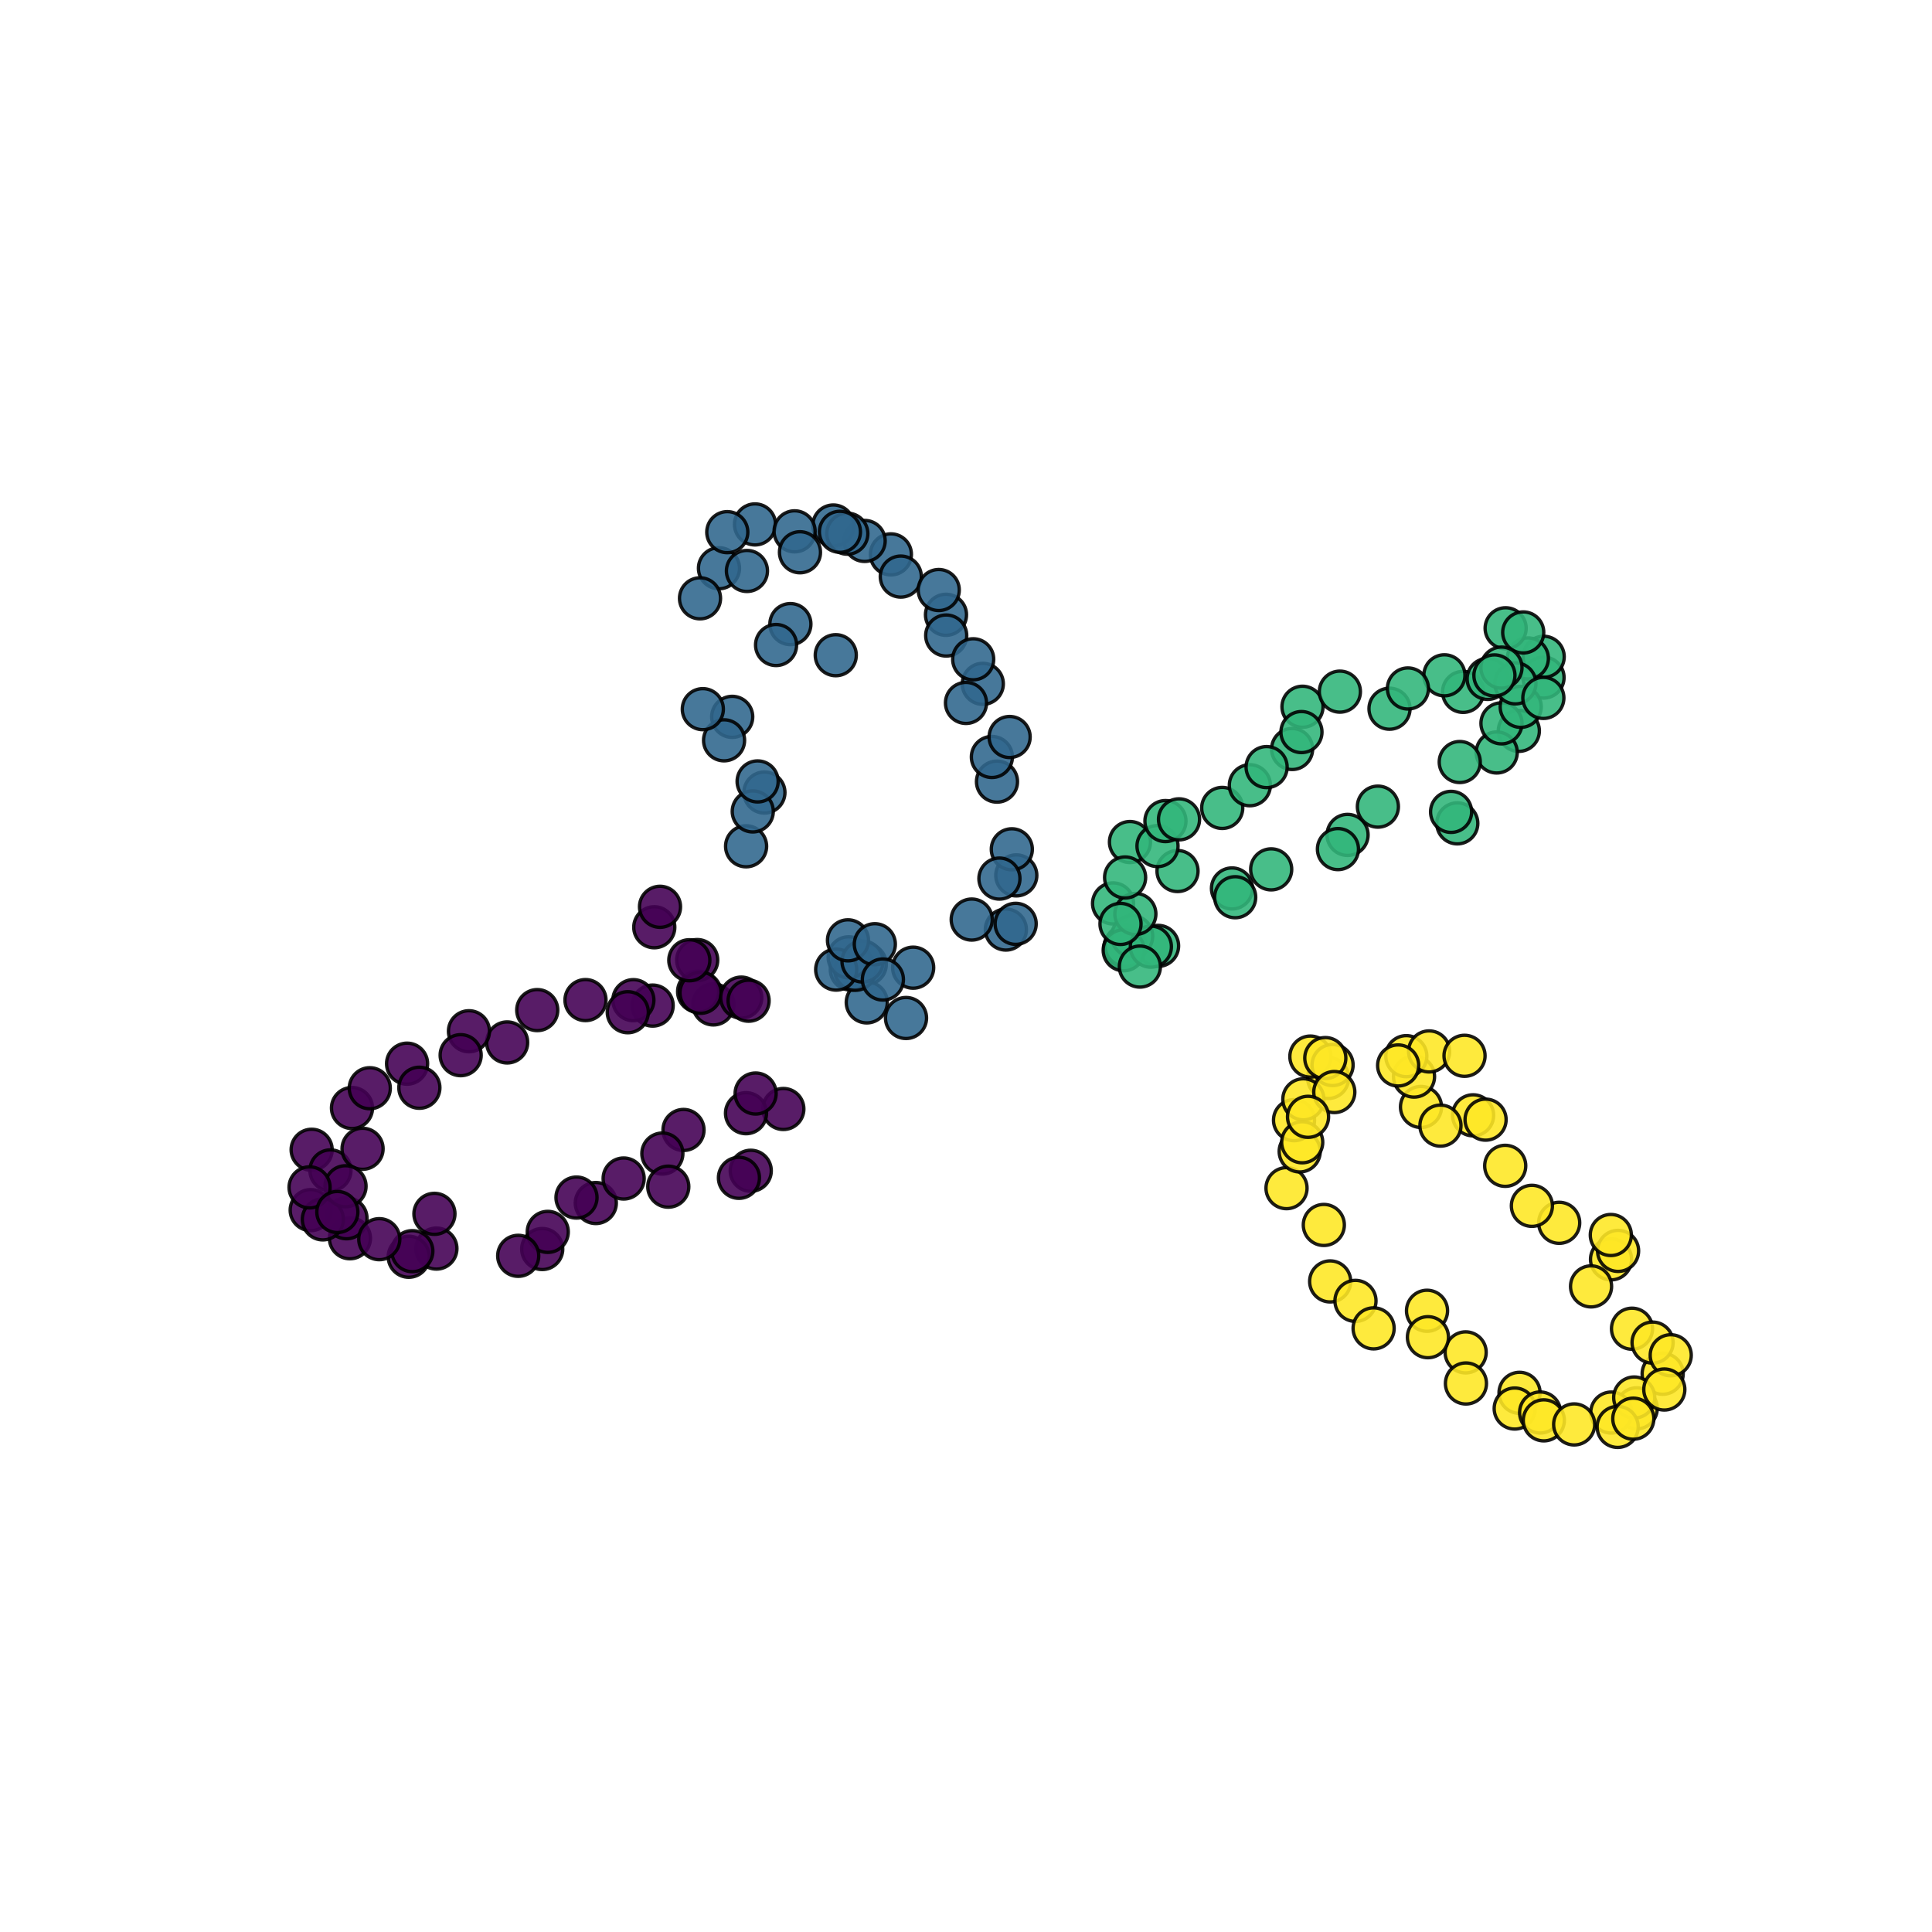 <?xml version="1.0" encoding="utf-8" standalone="no"?>
<!DOCTYPE svg PUBLIC "-//W3C//DTD SVG 1.1//EN"
  "http://www.w3.org/Graphics/SVG/1.1/DTD/svg11.dtd">
<svg xmlns:xlink="http://www.w3.org/1999/xlink" width="576pt" height="576pt" viewBox="0 0 576 576" xmlns="http://www.w3.org/2000/svg" version="1.1">
 <defs>
  <style type="text/css">*{stroke-linejoin: round; stroke-linecap: butt}</style>
 </defs>
 <g id="figure_1">
  <g id="patch_1">
   <path d="M 0 576 
L 576 576 
L 576 0 
L 0 0 
z
" style="fill: #ffffff"/>
  </g>
  <g id="axes_1">
   <g id="PathCollection_1">
    <defs>
     <path id="C0_0_72734f6b2c" d="M 0 6.124 
C 1.624 6.124 3.182 5.478 4.33 4.33 
C 5.478 3.182 6.124 1.624 6.124 -0 
C 6.124 -1.624 5.478 -3.182 4.33 -4.33 
C 3.182 -5.478 1.624 -6.124 0 -6.124 
C -1.624 -6.124 -3.182 -5.478 -4.33 -4.33 
C -5.478 -3.182 -6.124 -1.624 -6.124 0 
C -6.124 1.624 -5.478 3.182 -4.33 4.33 
C -3.182 5.478 -1.624 6.124 0 6.124 
z
"/>
    </defs>
    <g clip-path="url(#pb0f88f3854)">
     <use xlink:href="#C0_0_72734f6b2c" x="212.68" y="299.457" style="fill: #440154; fill-opacity: 0.89; stroke: #000000; stroke-opacity: 0.89"/>
    </g>
    <g clip-path="url(#pb0f88f3854)">
     <use xlink:href="#C0_0_72734f6b2c" x="233.543" y="330.631" style="fill: #440154; fill-opacity: 0.89; stroke: #000000; stroke-opacity: 0.89"/>
    </g>
    <g clip-path="url(#pb0f88f3854)">
     <use xlink:href="#C0_0_72734f6b2c" x="222.415" y="331.885" style="fill: #440154; fill-opacity: 0.89; stroke: #000000; stroke-opacity: 0.89"/>
    </g>
    <g clip-path="url(#pb0f88f3854)">
     <use xlink:href="#C0_0_72734f6b2c" x="223.829" y="349.049" style="fill: #440154; fill-opacity: 0.89; stroke: #000000; stroke-opacity: 0.89"/>
    </g>
    <g clip-path="url(#pb0f88f3854)">
     <use xlink:href="#C0_0_72734f6b2c" x="208.139" y="295.636" style="fill: #440154; fill-opacity: 0.89; stroke: #000000; stroke-opacity: 0.89"/>
    </g>
    <g clip-path="url(#pb0f88f3854)">
     <use xlink:href="#C0_0_72734f6b2c" x="195.066" y="276.451" style="fill: #440154; fill-opacity: 0.89; stroke: #000000; stroke-opacity: 0.89"/>
    </g>
    <g clip-path="url(#pb0f88f3854)">
     <use xlink:href="#C0_0_72734f6b2c" x="207.867" y="286.233" style="fill: #440154; fill-opacity: 0.89; stroke: #000000; stroke-opacity: 0.89"/>
    </g>
    <g clip-path="url(#pb0f88f3854)">
     <use xlink:href="#C0_0_72734f6b2c" x="203.779" y="336.883" style="fill: #440154; fill-opacity: 0.89; stroke: #000000; stroke-opacity: 0.89"/>
    </g>
    <g clip-path="url(#pb0f88f3854)">
     <use xlink:href="#C0_0_72734f6b2c" x="174.556" y="298.163" style="fill: #440154; fill-opacity: 0.89; stroke: #000000; stroke-opacity: 0.89"/>
    </g>
    <g clip-path="url(#pb0f88f3854)">
     <use xlink:href="#C0_0_72734f6b2c" x="197.476" y="343.914" style="fill: #440154; fill-opacity: 0.89; stroke: #000000; stroke-opacity: 0.89"/>
    </g>
    <g clip-path="url(#pb0f88f3854)">
     <use xlink:href="#C0_0_72734f6b2c" x="199.24" y="353.789" style="fill: #440154; fill-opacity: 0.89; stroke: #000000; stroke-opacity: 0.89"/>
    </g>
    <g clip-path="url(#pb0f88f3854)">
     <use xlink:href="#C0_0_72734f6b2c" x="177.634" y="358.665" style="fill: #440154; fill-opacity: 0.89; stroke: #000000; stroke-opacity: 0.89"/>
    </g>
    <g clip-path="url(#pb0f88f3854)">
     <use xlink:href="#C0_0_72734f6b2c" x="151.205" y="310.791" style="fill: #440154; fill-opacity: 0.89; stroke: #000000; stroke-opacity: 0.89"/>
    </g>
    <g clip-path="url(#pb0f88f3854)">
     <use xlink:href="#C0_0_72734f6b2c" x="161.657" y="372.385" style="fill: #440154; fill-opacity: 0.89; stroke: #000000; stroke-opacity: 0.89"/>
    </g>
    <g clip-path="url(#pb0f88f3854)">
     <use xlink:href="#C0_0_72734f6b2c" x="163.31" y="367.27" style="fill: #440154; fill-opacity: 0.89; stroke: #000000; stroke-opacity: 0.89"/>
    </g>
    <g clip-path="url(#pb0f88f3854)">
     <use xlink:href="#C0_0_72734f6b2c" x="154.497" y="374.408" style="fill: #440154; fill-opacity: 0.89; stroke: #000000; stroke-opacity: 0.89"/>
    </g>
    <g clip-path="url(#pb0f88f3854)">
     <use xlink:href="#C0_0_72734f6b2c" x="104.324" y="369.171" style="fill: #440154; fill-opacity: 0.89; stroke: #000000; stroke-opacity: 0.89"/>
    </g>
    <g clip-path="url(#pb0f88f3854)">
     <use xlink:href="#C0_0_72734f6b2c" x="130.109" y="372.247" style="fill: #440154; fill-opacity: 0.89; stroke: #000000; stroke-opacity: 0.89"/>
    </g>
    <g clip-path="url(#pb0f88f3854)">
     <use xlink:href="#C0_0_72734f6b2c" x="121.866" y="374.687" style="fill: #440154; fill-opacity: 0.89; stroke: #000000; stroke-opacity: 0.89"/>
    </g>
    <g clip-path="url(#pb0f88f3854)">
     <use xlink:href="#C0_0_72734f6b2c" x="122.933" y="373.014" style="fill: #440154; fill-opacity: 0.89; stroke: #000000; stroke-opacity: 0.89"/>
    </g>
    <g clip-path="url(#pb0f88f3854)">
     <use xlink:href="#C0_0_72734f6b2c" x="103.3" y="363.205" style="fill: #440154; fill-opacity: 0.89; stroke: #000000; stroke-opacity: 0.89"/>
    </g>
    <g clip-path="url(#pb0f88f3854)">
     <use xlink:href="#C0_0_72734f6b2c" x="92.635" y="360.781" style="fill: #440154; fill-opacity: 0.89; stroke: #000000; stroke-opacity: 0.89"/>
    </g>
    <g clip-path="url(#pb0f88f3854)">
     <use xlink:href="#C0_0_72734f6b2c" x="92.915" y="342.785" style="fill: #440154; fill-opacity: 0.89; stroke: #000000; stroke-opacity: 0.89"/>
    </g>
    <g clip-path="url(#pb0f88f3854)">
     <use xlink:href="#C0_0_72734f6b2c" x="96.254" y="363.543" style="fill: #440154; fill-opacity: 0.89; stroke: #000000; stroke-opacity: 0.89"/>
    </g>
    <g clip-path="url(#pb0f88f3854)">
     <use xlink:href="#C0_0_72734f6b2c" x="98.519" y="348.94" style="fill: #440154; fill-opacity: 0.89; stroke: #000000; stroke-opacity: 0.89"/>
    </g>
    <g clip-path="url(#pb0f88f3854)">
     <use xlink:href="#C0_0_72734f6b2c" x="113.078" y="369.445" style="fill: #440154; fill-opacity: 0.89; stroke: #000000; stroke-opacity: 0.89"/>
    </g>
    <g clip-path="url(#pb0f88f3854)">
     <use xlink:href="#C0_0_72734f6b2c" x="108.096" y="342.492" style="fill: #440154; fill-opacity: 0.89; stroke: #000000; stroke-opacity: 0.89"/>
    </g>
    <g clip-path="url(#pb0f88f3854)">
     <use xlink:href="#C0_0_72734f6b2c" x="103.015" y="353.664" style="fill: #440154; fill-opacity: 0.89; stroke: #000000; stroke-opacity: 0.89"/>
    </g>
    <g clip-path="url(#pb0f88f3854)">
     <use xlink:href="#C0_0_72734f6b2c" x="92.291" y="353.999" style="fill: #440154; fill-opacity: 0.89; stroke: #000000; stroke-opacity: 0.89"/>
    </g>
    <g clip-path="url(#pb0f88f3854)">
     <use xlink:href="#C0_0_72734f6b2c" x="100.58" y="361.346" style="fill: #440154; fill-opacity: 0.89; stroke: #000000; stroke-opacity: 0.89"/>
    </g>
    <g clip-path="url(#pb0f88f3854)">
     <use xlink:href="#C0_0_72734f6b2c" x="104.943" y="330.339" style="fill: #440154; fill-opacity: 0.89; stroke: #000000; stroke-opacity: 0.89"/>
    </g>
    <g clip-path="url(#pb0f88f3854)">
     <use xlink:href="#C0_0_72734f6b2c" x="129.521" y="361.888" style="fill: #440154; fill-opacity: 0.89; stroke: #000000; stroke-opacity: 0.89"/>
    </g>
    <g clip-path="url(#pb0f88f3854)">
     <use xlink:href="#C0_0_72734f6b2c" x="110.243" y="324.441" style="fill: #440154; fill-opacity: 0.89; stroke: #000000; stroke-opacity: 0.89"/>
    </g>
    <g clip-path="url(#pb0f88f3854)">
     <use xlink:href="#C0_0_72734f6b2c" x="121.365" y="317.118" style="fill: #440154; fill-opacity: 0.89; stroke: #000000; stroke-opacity: 0.89"/>
    </g>
    <g clip-path="url(#pb0f88f3854)">
     <use xlink:href="#C0_0_72734f6b2c" x="125.031" y="324.298" style="fill: #440154; fill-opacity: 0.89; stroke: #000000; stroke-opacity: 0.89"/>
    </g>
    <g clip-path="url(#pb0f88f3854)">
     <use xlink:href="#C0_0_72734f6b2c" x="139.811" y="307.453" style="fill: #440154; fill-opacity: 0.89; stroke: #000000; stroke-opacity: 0.89"/>
    </g>
    <g clip-path="url(#pb0f88f3854)">
     <use xlink:href="#C0_0_72734f6b2c" x="137.343" y="314.59" style="fill: #440154; fill-opacity: 0.89; stroke: #000000; stroke-opacity: 0.89"/>
    </g>
    <g clip-path="url(#pb0f88f3854)">
     <use xlink:href="#C0_0_72734f6b2c" x="171.875" y="357.036" style="fill: #440154; fill-opacity: 0.89; stroke: #000000; stroke-opacity: 0.89"/>
    </g>
    <g clip-path="url(#pb0f88f3854)">
     <use xlink:href="#C0_0_72734f6b2c" x="160.176" y="301.148" style="fill: #440154; fill-opacity: 0.89; stroke: #000000; stroke-opacity: 0.89"/>
    </g>
    <g clip-path="url(#pb0f88f3854)">
     <use xlink:href="#C0_0_72734f6b2c" x="185.933" y="351.357" style="fill: #440154; fill-opacity: 0.89; stroke: #000000; stroke-opacity: 0.89"/>
    </g>
    <g clip-path="url(#pb0f88f3854)">
     <use xlink:href="#C0_0_72734f6b2c" x="194.579" y="299.8" style="fill: #440154; fill-opacity: 0.89; stroke: #000000; stroke-opacity: 0.89"/>
    </g>
    <g clip-path="url(#pb0f88f3854)">
     <use xlink:href="#C0_0_72734f6b2c" x="220.308" y="351.154" style="fill: #440154; fill-opacity: 0.89; stroke: #000000; stroke-opacity: 0.89"/>
    </g>
    <g clip-path="url(#pb0f88f3854)">
     <use xlink:href="#C0_0_72734f6b2c" x="188.83" y="298.186" style="fill: #440154; fill-opacity: 0.89; stroke: #000000; stroke-opacity: 0.89"/>
    </g>
    <g clip-path="url(#pb0f88f3854)">
     <use xlink:href="#C0_0_72734f6b2c" x="196.773" y="270.35" style="fill: #440154; fill-opacity: 0.89; stroke: #000000; stroke-opacity: 0.89"/>
    </g>
    <g clip-path="url(#pb0f88f3854)">
     <use xlink:href="#C0_0_72734f6b2c" x="187.167" y="301.781" style="fill: #440154; fill-opacity: 0.89; stroke: #000000; stroke-opacity: 0.89"/>
    </g>
    <g clip-path="url(#pb0f88f3854)">
     <use xlink:href="#C0_0_72734f6b2c" x="208.861" y="295.989" style="fill: #440154; fill-opacity: 0.89; stroke: #000000; stroke-opacity: 0.89"/>
    </g>
    <g clip-path="url(#pb0f88f3854)">
     <use xlink:href="#C0_0_72734f6b2c" x="220.997" y="297.424" style="fill: #440154; fill-opacity: 0.89; stroke: #000000; stroke-opacity: 0.89"/>
    </g>
    <g clip-path="url(#pb0f88f3854)">
     <use xlink:href="#C0_0_72734f6b2c" x="223.185" y="298.349" style="fill: #440154; fill-opacity: 0.89; stroke: #000000; stroke-opacity: 0.89"/>
    </g>
    <g clip-path="url(#pb0f88f3854)">
     <use xlink:href="#C0_0_72734f6b2c" x="225.28" y="326.017" style="fill: #440154; fill-opacity: 0.89; stroke: #000000; stroke-opacity: 0.89"/>
    </g>
    <g clip-path="url(#pb0f88f3854)">
     <use xlink:href="#C0_0_72734f6b2c" x="205.513" y="286.287" style="fill: #440154; fill-opacity: 0.89; stroke: #000000; stroke-opacity: 0.89"/>
    </g>
    <g clip-path="url(#pb0f88f3854)">
     <use xlink:href="#C0_0_72734f6b2c" x="299.886" y="277.135" style="fill: #31678e; fill-opacity: 0.89; stroke: #000000; stroke-opacity: 0.89"/>
    </g>
    <g clip-path="url(#pb0f88f3854)">
     <use xlink:href="#C0_0_72734f6b2c" x="297.241" y="233.032" style="fill: #31678e; fill-opacity: 0.89; stroke: #000000; stroke-opacity: 0.89"/>
    </g>
    <g clip-path="url(#pb0f88f3854)">
     <use xlink:href="#C0_0_72734f6b2c" x="293.012" y="203.878" style="fill: #31678e; fill-opacity: 0.89; stroke: #000000; stroke-opacity: 0.89"/>
    </g>
    <g clip-path="url(#pb0f88f3854)">
     <use xlink:href="#C0_0_72734f6b2c" x="287.994" y="209.57" style="fill: #31678e; fill-opacity: 0.89; stroke: #000000; stroke-opacity: 0.89"/>
    </g>
    <g clip-path="url(#pb0f88f3854)">
     <use xlink:href="#C0_0_72734f6b2c" x="302.997" y="260.986" style="fill: #31678e; fill-opacity: 0.89; stroke: #000000; stroke-opacity: 0.89"/>
    </g>
    <g clip-path="url(#pb0f88f3854)">
     <use xlink:href="#C0_0_72734f6b2c" x="302.81" y="275.427" style="fill: #31678e; fill-opacity: 0.89; stroke: #000000; stroke-opacity: 0.89"/>
    </g>
    <g clip-path="url(#pb0f88f3854)">
     <use xlink:href="#C0_0_72734f6b2c" x="282.036" y="183.291" style="fill: #31678e; fill-opacity: 0.89; stroke: #000000; stroke-opacity: 0.89"/>
    </g>
    <g clip-path="url(#pb0f88f3854)">
     <use xlink:href="#C0_0_72734f6b2c" x="265.608" y="165.281" style="fill: #31678e; fill-opacity: 0.89; stroke: #000000; stroke-opacity: 0.89"/>
    </g>
    <g clip-path="url(#pb0f88f3854)">
     <use xlink:href="#C0_0_72734f6b2c" x="289.706" y="274.154" style="fill: #31678e; fill-opacity: 0.89; stroke: #000000; stroke-opacity: 0.89"/>
    </g>
    <g clip-path="url(#pb0f88f3854)">
     <use xlink:href="#C0_0_72734f6b2c" x="257.781" y="161.272" style="fill: #31678e; fill-opacity: 0.89; stroke: #000000; stroke-opacity: 0.89"/>
    </g>
    <g clip-path="url(#pb0f88f3854)">
     <use xlink:href="#C0_0_72734f6b2c" x="248.454" y="156.67" style="fill: #31678e; fill-opacity: 0.89; stroke: #000000; stroke-opacity: 0.89"/>
    </g>
    <g clip-path="url(#pb0f88f3854)">
     <use xlink:href="#C0_0_72734f6b2c" x="235.645" y="186.066" style="fill: #31678e; fill-opacity: 0.89; stroke: #000000; stroke-opacity: 0.89"/>
    </g>
    <g clip-path="url(#pb0f88f3854)">
     <use xlink:href="#C0_0_72734f6b2c" x="231.376" y="192.306" style="fill: #31678e; fill-opacity: 0.89; stroke: #000000; stroke-opacity: 0.89"/>
    </g>
    <g clip-path="url(#pb0f88f3854)">
     <use xlink:href="#C0_0_72734f6b2c" x="225.094" y="156.347" style="fill: #31678e; fill-opacity: 0.89; stroke: #000000; stroke-opacity: 0.89"/>
    </g>
    <g clip-path="url(#pb0f88f3854)">
     <use xlink:href="#C0_0_72734f6b2c" x="214.353" y="169.416" style="fill: #31678e; fill-opacity: 0.89; stroke: #000000; stroke-opacity: 0.89"/>
    </g>
    <g clip-path="url(#pb0f88f3854)">
     <use xlink:href="#C0_0_72734f6b2c" x="272.244" y="288.499" style="fill: #31678e; fill-opacity: 0.89; stroke: #000000; stroke-opacity: 0.89"/>
    </g>
    <g clip-path="url(#pb0f88f3854)">
     <use xlink:href="#C0_0_72734f6b2c" x="218.298" y="213.716" style="fill: #31678e; fill-opacity: 0.89; stroke: #000000; stroke-opacity: 0.89"/>
    </g>
    <g clip-path="url(#pb0f88f3854)">
     <use xlink:href="#C0_0_72734f6b2c" x="270.118" y="303.505" style="fill: #31678e; fill-opacity: 0.89; stroke: #000000; stroke-opacity: 0.89"/>
    </g>
    <g clip-path="url(#pb0f88f3854)">
     <use xlink:href="#C0_0_72734f6b2c" x="215.871" y="220.719" style="fill: #31678e; fill-opacity: 0.89; stroke: #000000; stroke-opacity: 0.89"/>
    </g>
    <g clip-path="url(#pb0f88f3854)">
     <use xlink:href="#C0_0_72734f6b2c" x="258.12" y="287.487" style="fill: #31678e; fill-opacity: 0.89; stroke: #000000; stroke-opacity: 0.89"/>
    </g>
    <g clip-path="url(#pb0f88f3854)">
     <use xlink:href="#C0_0_72734f6b2c" x="227.902" y="236.282" style="fill: #31678e; fill-opacity: 0.89; stroke: #000000; stroke-opacity: 0.89"/>
    </g>
    <g clip-path="url(#pb0f88f3854)">
     <use xlink:href="#C0_0_72734f6b2c" x="258.417" y="298.85" style="fill: #31678e; fill-opacity: 0.89; stroke: #000000; stroke-opacity: 0.89"/>
    </g>
    <g clip-path="url(#pb0f88f3854)">
     <use xlink:href="#C0_0_72734f6b2c" x="253.665" y="289.068" style="fill: #31678e; fill-opacity: 0.89; stroke: #000000; stroke-opacity: 0.89"/>
    </g>
    <g clip-path="url(#pb0f88f3854)">
     <use xlink:href="#C0_0_72734f6b2c" x="254.992" y="289.132" style="fill: #31678e; fill-opacity: 0.89; stroke: #000000; stroke-opacity: 0.89"/>
    </g>
    <g clip-path="url(#pb0f88f3854)">
     <use xlink:href="#C0_0_72734f6b2c" x="222.438" y="252.312" style="fill: #31678e; fill-opacity: 0.89; stroke: #000000; stroke-opacity: 0.89"/>
    </g>
    <g clip-path="url(#pb0f88f3854)">
     <use xlink:href="#C0_0_72734f6b2c" x="253.031" y="285.407" style="fill: #31678e; fill-opacity: 0.89; stroke: #000000; stroke-opacity: 0.89"/>
    </g>
    <g clip-path="url(#pb0f88f3854)">
     <use xlink:href="#C0_0_72734f6b2c" x="249.299" y="289.072" style="fill: #31678e; fill-opacity: 0.89; stroke: #000000; stroke-opacity: 0.89"/>
    </g>
    <g clip-path="url(#pb0f88f3854)">
     <use xlink:href="#C0_0_72734f6b2c" x="224.426" y="241.914" style="fill: #31678e; fill-opacity: 0.89; stroke: #000000; stroke-opacity: 0.89"/>
    </g>
    <g clip-path="url(#pb0f88f3854)">
     <use xlink:href="#C0_0_72734f6b2c" x="257.157" y="286.65" style="fill: #31678e; fill-opacity: 0.89; stroke: #000000; stroke-opacity: 0.89"/>
    </g>
    <g clip-path="url(#pb0f88f3854)">
     <use xlink:href="#C0_0_72734f6b2c" x="209.539" y="211.426" style="fill: #31678e; fill-opacity: 0.89; stroke: #000000; stroke-opacity: 0.89"/>
    </g>
    <g clip-path="url(#pb0f88f3854)">
     <use xlink:href="#C0_0_72734f6b2c" x="252.816" y="280.349" style="fill: #31678e; fill-opacity: 0.89; stroke: #000000; stroke-opacity: 0.89"/>
    </g>
    <g clip-path="url(#pb0f88f3854)">
     <use xlink:href="#C0_0_72734f6b2c" x="260.821" y="281.505" style="fill: #31678e; fill-opacity: 0.89; stroke: #000000; stroke-opacity: 0.89"/>
    </g>
    <g clip-path="url(#pb0f88f3854)">
     <use xlink:href="#C0_0_72734f6b2c" x="225.877" y="232.969" style="fill: #31678e; fill-opacity: 0.89; stroke: #000000; stroke-opacity: 0.89"/>
    </g>
    <g clip-path="url(#pb0f88f3854)">
     <use xlink:href="#C0_0_72734f6b2c" x="208.698" y="178.381" style="fill: #31678e; fill-opacity: 0.89; stroke: #000000; stroke-opacity: 0.89"/>
    </g>
    <g clip-path="url(#pb0f88f3854)">
     <use xlink:href="#C0_0_72734f6b2c" x="263.222" y="292.032" style="fill: #31678e; fill-opacity: 0.89; stroke: #000000; stroke-opacity: 0.89"/>
    </g>
    <g clip-path="url(#pb0f88f3854)">
     <use xlink:href="#C0_0_72734f6b2c" x="216.831" y="158.655" style="fill: #31678e; fill-opacity: 0.89; stroke: #000000; stroke-opacity: 0.89"/>
    </g>
    <g clip-path="url(#pb0f88f3854)">
     <use xlink:href="#C0_0_72734f6b2c" x="222.693" y="170.224" style="fill: #31678e; fill-opacity: 0.89; stroke: #000000; stroke-opacity: 0.89"/>
    </g>
    <g clip-path="url(#pb0f88f3854)">
     <use xlink:href="#C0_0_72734f6b2c" x="236.902" y="158.409" style="fill: #31678e; fill-opacity: 0.89; stroke: #000000; stroke-opacity: 0.89"/>
    </g>
    <g clip-path="url(#pb0f88f3854)">
     <use xlink:href="#C0_0_72734f6b2c" x="238.503" y="164.651" style="fill: #31678e; fill-opacity: 0.89; stroke: #000000; stroke-opacity: 0.89"/>
    </g>
    <g clip-path="url(#pb0f88f3854)">
     <use xlink:href="#C0_0_72734f6b2c" x="252.615" y="159.11" style="fill: #31678e; fill-opacity: 0.89; stroke: #000000; stroke-opacity: 0.89"/>
    </g>
    <g clip-path="url(#pb0f88f3854)">
     <use xlink:href="#C0_0_72734f6b2c" x="250.415" y="158.553" style="fill: #31678e; fill-opacity: 0.89; stroke: #000000; stroke-opacity: 0.89"/>
    </g>
    <g clip-path="url(#pb0f88f3854)">
     <use xlink:href="#C0_0_72734f6b2c" x="268.561" y="171.903" style="fill: #31678e; fill-opacity: 0.89; stroke: #000000; stroke-opacity: 0.89"/>
    </g>
    <g clip-path="url(#pb0f88f3854)">
     <use xlink:href="#C0_0_72734f6b2c" x="249.175" y="195.34" style="fill: #31678e; fill-opacity: 0.89; stroke: #000000; stroke-opacity: 0.89"/>
    </g>
    <g clip-path="url(#pb0f88f3854)">
     <use xlink:href="#C0_0_72734f6b2c" x="282.099" y="189.473" style="fill: #31678e; fill-opacity: 0.89; stroke: #000000; stroke-opacity: 0.89"/>
    </g>
    <g clip-path="url(#pb0f88f3854)">
     <use xlink:href="#C0_0_72734f6b2c" x="301.662" y="253.205" style="fill: #31678e; fill-opacity: 0.89; stroke: #000000; stroke-opacity: 0.89"/>
    </g>
    <g clip-path="url(#pb0f88f3854)">
     <use xlink:href="#C0_0_72734f6b2c" x="297.966" y="261.94" style="fill: #31678e; fill-opacity: 0.89; stroke: #000000; stroke-opacity: 0.89"/>
    </g>
    <g clip-path="url(#pb0f88f3854)">
     <use xlink:href="#C0_0_72734f6b2c" x="290.146" y="196.556" style="fill: #31678e; fill-opacity: 0.89; stroke: #000000; stroke-opacity: 0.89"/>
    </g>
    <g clip-path="url(#pb0f88f3854)">
     <use xlink:href="#C0_0_72734f6b2c" x="295.718" y="225.681" style="fill: #31678e; fill-opacity: 0.89; stroke: #000000; stroke-opacity: 0.89"/>
    </g>
    <g clip-path="url(#pb0f88f3854)">
     <use xlink:href="#C0_0_72734f6b2c" x="279.879" y="175.907" style="fill: #31678e; fill-opacity: 0.89; stroke: #000000; stroke-opacity: 0.89"/>
    </g>
    <g clip-path="url(#pb0f88f3854)">
     <use xlink:href="#C0_0_72734f6b2c" x="301.008" y="219.725" style="fill: #31678e; fill-opacity: 0.89; stroke: #000000; stroke-opacity: 0.89"/>
    </g>
    <g clip-path="url(#pb0f88f3854)">
     <use xlink:href="#C0_0_72734f6b2c" x="460.183" y="202.007" style="fill: #32b67a; fill-opacity: 0.89; stroke: #000000; stroke-opacity: 0.89"/>
    </g>
    <g clip-path="url(#pb0f88f3854)">
     <use xlink:href="#C0_0_72734f6b2c" x="436.206" y="206.274" style="fill: #32b67a; fill-opacity: 0.89; stroke: #000000; stroke-opacity: 0.89"/>
    </g>
    <g clip-path="url(#pb0f88f3854)">
     <use xlink:href="#C0_0_72734f6b2c" x="443.534" y="202.403" style="fill: #32b67a; fill-opacity: 0.89; stroke: #000000; stroke-opacity: 0.89"/>
    </g>
    <g clip-path="url(#pb0f88f3854)">
     <use xlink:href="#C0_0_72734f6b2c" x="430.627" y="201.334" style="fill: #32b67a; fill-opacity: 0.89; stroke: #000000; stroke-opacity: 0.89"/>
    </g>
    <g clip-path="url(#pb0f88f3854)">
     <use xlink:href="#C0_0_72734f6b2c" x="414.266" y="211.293" style="fill: #32b67a; fill-opacity: 0.89; stroke: #000000; stroke-opacity: 0.89"/>
    </g>
    <g clip-path="url(#pb0f88f3854)">
     <use xlink:href="#C0_0_72734f6b2c" x="460.232" y="195.811" style="fill: #32b67a; fill-opacity: 0.89; stroke: #000000; stroke-opacity: 0.89"/>
    </g>
    <g clip-path="url(#pb0f88f3854)">
     <use xlink:href="#C0_0_72734f6b2c" x="434.473" y="245.475" style="fill: #32b67a; fill-opacity: 0.89; stroke: #000000; stroke-opacity: 0.89"/>
    </g>
    <g clip-path="url(#pb0f88f3854)">
     <use xlink:href="#C0_0_72734f6b2c" x="452.823" y="217.894" style="fill: #32b67a; fill-opacity: 0.89; stroke: #000000; stroke-opacity: 0.89"/>
    </g>
    <g clip-path="url(#pb0f88f3854)">
     <use xlink:href="#C0_0_72734f6b2c" x="446.228" y="224.341" style="fill: #32b67a; fill-opacity: 0.89; stroke: #000000; stroke-opacity: 0.89"/>
    </g>
    <g clip-path="url(#pb0f88f3854)">
     <use xlink:href="#C0_0_72734f6b2c" x="455.509" y="196.302" style="fill: #32b67a; fill-opacity: 0.89; stroke: #000000; stroke-opacity: 0.89"/>
    </g>
    <g clip-path="url(#pb0f88f3854)">
     <use xlink:href="#C0_0_72734f6b2c" x="435.206" y="227.187" style="fill: #32b67a; fill-opacity: 0.89; stroke: #000000; stroke-opacity: 0.89"/>
    </g>
    <g clip-path="url(#pb0f88f3854)">
     <use xlink:href="#C0_0_72734f6b2c" x="388.321" y="210.707" style="fill: #32b67a; fill-opacity: 0.89; stroke: #000000; stroke-opacity: 0.89"/>
    </g>
    <g clip-path="url(#pb0f88f3854)">
     <use xlink:href="#C0_0_72734f6b2c" x="401.758" y="248.916" style="fill: #32b67a; fill-opacity: 0.89; stroke: #000000; stroke-opacity: 0.89"/>
    </g>
    <g clip-path="url(#pb0f88f3854)">
     <use xlink:href="#C0_0_72734f6b2c" x="385.226" y="223.309" style="fill: #32b67a; fill-opacity: 0.89; stroke: #000000; stroke-opacity: 0.89"/>
    </g>
    <g clip-path="url(#pb0f88f3854)">
     <use xlink:href="#C0_0_72734f6b2c" x="398.889" y="253.148" style="fill: #32b67a; fill-opacity: 0.89; stroke: #000000; stroke-opacity: 0.89"/>
    </g>
    <g clip-path="url(#pb0f88f3854)">
     <use xlink:href="#C0_0_72734f6b2c" x="364.391" y="240.874" style="fill: #32b67a; fill-opacity: 0.89; stroke: #000000; stroke-opacity: 0.89"/>
    </g>
    <g clip-path="url(#pb0f88f3854)">
     <use xlink:href="#C0_0_72734f6b2c" x="351.063" y="259.69" style="fill: #32b67a; fill-opacity: 0.89; stroke: #000000; stroke-opacity: 0.89"/>
    </g>
    <g clip-path="url(#pb0f88f3854)">
     <use xlink:href="#C0_0_72734f6b2c" x="367.298" y="264.881" style="fill: #32b67a; fill-opacity: 0.89; stroke: #000000; stroke-opacity: 0.89"/>
    </g>
    <g clip-path="url(#pb0f88f3854)">
     <use xlink:href="#C0_0_72734f6b2c" x="336.884" y="251.04" style="fill: #32b67a; fill-opacity: 0.89; stroke: #000000; stroke-opacity: 0.89"/>
    </g>
    <g clip-path="url(#pb0f88f3854)">
     <use xlink:href="#C0_0_72734f6b2c" x="345.265" y="282.004" style="fill: #32b67a; fill-opacity: 0.89; stroke: #000000; stroke-opacity: 0.89"/>
    </g>
    <g clip-path="url(#pb0f88f3854)">
     <use xlink:href="#C0_0_72734f6b2c" x="345.097" y="252.246" style="fill: #32b67a; fill-opacity: 0.89; stroke: #000000; stroke-opacity: 0.89"/>
    </g>
    <g clip-path="url(#pb0f88f3854)">
     <use xlink:href="#C0_0_72734f6b2c" x="331.847" y="269.345" style="fill: #32b67a; fill-opacity: 0.89; stroke: #000000; stroke-opacity: 0.89"/>
    </g>
    <g clip-path="url(#pb0f88f3854)">
     <use xlink:href="#C0_0_72734f6b2c" x="335.233" y="282.483" style="fill: #32b67a; fill-opacity: 0.89; stroke: #000000; stroke-opacity: 0.89"/>
    </g>
    <g clip-path="url(#pb0f88f3854)">
     <use xlink:href="#C0_0_72734f6b2c" x="335.604" y="281.991" style="fill: #32b67a; fill-opacity: 0.89; stroke: #000000; stroke-opacity: 0.89"/>
    </g>
    <g clip-path="url(#pb0f88f3854)">
     <use xlink:href="#C0_0_72734f6b2c" x="337.546" y="279.102" style="fill: #32b67a; fill-opacity: 0.89; stroke: #000000; stroke-opacity: 0.89"/>
    </g>
    <g clip-path="url(#pb0f88f3854)">
     <use xlink:href="#C0_0_72734f6b2c" x="335.019" y="283.311" style="fill: #32b67a; fill-opacity: 0.89; stroke: #000000; stroke-opacity: 0.89"/>
    </g>
    <g clip-path="url(#pb0f88f3854)">
     <use xlink:href="#C0_0_72734f6b2c" x="343.118" y="282.243" style="fill: #32b67a; fill-opacity: 0.89; stroke: #000000; stroke-opacity: 0.89"/>
    </g>
    <g clip-path="url(#pb0f88f3854)">
     <use xlink:href="#C0_0_72734f6b2c" x="339.841" y="288.175" style="fill: #32b67a; fill-opacity: 0.89; stroke: #000000; stroke-opacity: 0.89"/>
    </g>
    <g clip-path="url(#pb0f88f3854)">
     <use xlink:href="#C0_0_72734f6b2c" x="338.494" y="272.484" style="fill: #32b67a; fill-opacity: 0.89; stroke: #000000; stroke-opacity: 0.89"/>
    </g>
    <g clip-path="url(#pb0f88f3854)">
     <use xlink:href="#C0_0_72734f6b2c" x="334.064" y="275.458" style="fill: #32b67a; fill-opacity: 0.89; stroke: #000000; stroke-opacity: 0.89"/>
    </g>
    <g clip-path="url(#pb0f88f3854)">
     <use xlink:href="#C0_0_72734f6b2c" x="335.436" y="261.612" style="fill: #32b67a; fill-opacity: 0.89; stroke: #000000; stroke-opacity: 0.89"/>
    </g>
    <g clip-path="url(#pb0f88f3854)">
     <use xlink:href="#C0_0_72734f6b2c" x="368.256" y="267.497" style="fill: #32b67a; fill-opacity: 0.89; stroke: #000000; stroke-opacity: 0.89"/>
    </g>
    <g clip-path="url(#pb0f88f3854)">
     <use xlink:href="#C0_0_72734f6b2c" x="347.463" y="244.793" style="fill: #32b67a; fill-opacity: 0.89; stroke: #000000; stroke-opacity: 0.89"/>
    </g>
    <g clip-path="url(#pb0f88f3854)">
     <use xlink:href="#C0_0_72734f6b2c" x="351.512" y="244.277" style="fill: #32b67a; fill-opacity: 0.89; stroke: #000000; stroke-opacity: 0.89"/>
    </g>
    <g clip-path="url(#pb0f88f3854)">
     <use xlink:href="#C0_0_72734f6b2c" x="378.988" y="259.189" style="fill: #32b67a; fill-opacity: 0.89; stroke: #000000; stroke-opacity: 0.89"/>
    </g>
    <g clip-path="url(#pb0f88f3854)">
     <use xlink:href="#C0_0_72734f6b2c" x="372.631" y="234.105" style="fill: #32b67a; fill-opacity: 0.89; stroke: #000000; stroke-opacity: 0.89"/>
    </g>
    <g clip-path="url(#pb0f88f3854)">
     <use xlink:href="#C0_0_72734f6b2c" x="377.627" y="228.697" style="fill: #32b67a; fill-opacity: 0.89; stroke: #000000; stroke-opacity: 0.89"/>
    </g>
    <g clip-path="url(#pb0f88f3854)">
     <use xlink:href="#C0_0_72734f6b2c" x="410.8" y="240.488" style="fill: #32b67a; fill-opacity: 0.89; stroke: #000000; stroke-opacity: 0.89"/>
    </g>
    <g clip-path="url(#pb0f88f3854)">
     <use xlink:href="#C0_0_72734f6b2c" x="399.469" y="206.202" style="fill: #32b67a; fill-opacity: 0.89; stroke: #000000; stroke-opacity: 0.89"/>
    </g>
    <g clip-path="url(#pb0f88f3854)">
     <use xlink:href="#C0_0_72734f6b2c" x="388.012" y="218.259" style="fill: #32b67a; fill-opacity: 0.89; stroke: #000000; stroke-opacity: 0.89"/>
    </g>
    <g clip-path="url(#pb0f88f3854)">
     <use xlink:href="#C0_0_72734f6b2c" x="448.884" y="187.309" style="fill: #32b67a; fill-opacity: 0.89; stroke: #000000; stroke-opacity: 0.89"/>
    </g>
    <g clip-path="url(#pb0f88f3854)">
     <use xlink:href="#C0_0_72734f6b2c" x="447.642" y="215.652" style="fill: #32b67a; fill-opacity: 0.89; stroke: #000000; stroke-opacity: 0.89"/>
    </g>
    <g clip-path="url(#pb0f88f3854)">
     <use xlink:href="#C0_0_72734f6b2c" x="454.129" y="188.552" style="fill: #32b67a; fill-opacity: 0.89; stroke: #000000; stroke-opacity: 0.89"/>
    </g>
    <g clip-path="url(#pb0f88f3854)">
     <use xlink:href="#C0_0_72734f6b2c" x="453.384" y="210.733" style="fill: #32b67a; fill-opacity: 0.89; stroke: #000000; stroke-opacity: 0.89"/>
    </g>
    <g clip-path="url(#pb0f88f3854)">
     <use xlink:href="#C0_0_72734f6b2c" x="419.756" y="205.259" style="fill: #32b67a; fill-opacity: 0.89; stroke: #000000; stroke-opacity: 0.89"/>
    </g>
    <g clip-path="url(#pb0f88f3854)">
     <use xlink:href="#C0_0_72734f6b2c" x="451.793" y="203.736" style="fill: #32b67a; fill-opacity: 0.89; stroke: #000000; stroke-opacity: 0.89"/>
    </g>
    <g clip-path="url(#pb0f88f3854)">
     <use xlink:href="#C0_0_72734f6b2c" x="447.641" y="199.039" style="fill: #32b67a; fill-opacity: 0.89; stroke: #000000; stroke-opacity: 0.89"/>
    </g>
    <g clip-path="url(#pb0f88f3854)">
     <use xlink:href="#C0_0_72734f6b2c" x="432.621" y="242.05" style="fill: #32b67a; fill-opacity: 0.89; stroke: #000000; stroke-opacity: 0.89"/>
    </g>
    <g clip-path="url(#pb0f88f3854)">
     <use xlink:href="#C0_0_72734f6b2c" x="460.133" y="208.082" style="fill: #32b67a; fill-opacity: 0.89; stroke: #000000; stroke-opacity: 0.89"/>
    </g>
    <g clip-path="url(#pb0f88f3854)">
     <use xlink:href="#C0_0_72734f6b2c" x="445.542" y="201.37" style="fill: #32b67a; fill-opacity: 0.89; stroke: #000000; stroke-opacity: 0.89"/>
    </g>
    <g clip-path="url(#pb0f88f3854)">
     <use xlink:href="#C0_0_72734f6b2c" x="486.561" y="396.138" style="fill: #fde725; fill-opacity: 0.89; stroke: #000000; stroke-opacity: 0.89"/>
    </g>
    <g clip-path="url(#pb0f88f3854)">
     <use xlink:href="#C0_0_72734f6b2c" x="495.705" y="409.567" style="fill: #fde725; fill-opacity: 0.89; stroke: #000000; stroke-opacity: 0.89"/>
    </g>
    <g clip-path="url(#pb0f88f3854)">
     <use xlink:href="#C0_0_72734f6b2c" x="487.979" y="419.877" style="fill: #fde725; fill-opacity: 0.89; stroke: #000000; stroke-opacity: 0.89"/>
    </g>
    <g clip-path="url(#pb0f88f3854)">
     <use xlink:href="#C0_0_72734f6b2c" x="480.386" y="421.137" style="fill: #fde725; fill-opacity: 0.89; stroke: #000000; stroke-opacity: 0.89"/>
    </g>
    <g clip-path="url(#pb0f88f3854)">
     <use xlink:href="#C0_0_72734f6b2c" x="487.218" y="416.646" style="fill: #fde725; fill-opacity: 0.89; stroke: #000000; stroke-opacity: 0.89"/>
    </g>
    <g clip-path="url(#pb0f88f3854)">
     <use xlink:href="#C0_0_72734f6b2c" x="453.031" y="415.257" style="fill: #fde725; fill-opacity: 0.89; stroke: #000000; stroke-opacity: 0.89"/>
    </g>
    <g clip-path="url(#pb0f88f3854)">
     <use xlink:href="#C0_0_72734f6b2c" x="480.306" y="375.46" style="fill: #fde725; fill-opacity: 0.89; stroke: #000000; stroke-opacity: 0.89"/>
    </g>
    <g clip-path="url(#pb0f88f3854)">
     <use xlink:href="#C0_0_72734f6b2c" x="451.59" y="419.937" style="fill: #fde725; fill-opacity: 0.89; stroke: #000000; stroke-opacity: 0.89"/>
    </g>
    <g clip-path="url(#pb0f88f3854)">
     <use xlink:href="#C0_0_72734f6b2c" x="464.85" y="364.564" style="fill: #fde725; fill-opacity: 0.89; stroke: #000000; stroke-opacity: 0.89"/>
    </g>
    <g clip-path="url(#pb0f88f3854)">
     <use xlink:href="#C0_0_72734f6b2c" x="436.968" y="403.193" style="fill: #fde725; fill-opacity: 0.89; stroke: #000000; stroke-opacity: 0.89"/>
    </g>
    <g clip-path="url(#pb0f88f3854)">
     <use xlink:href="#C0_0_72734f6b2c" x="474.352" y="383.521" style="fill: #fde725; fill-opacity: 0.89; stroke: #000000; stroke-opacity: 0.89"/>
    </g>
    <g clip-path="url(#pb0f88f3854)">
     <use xlink:href="#C0_0_72734f6b2c" x="394.681" y="365.204" style="fill: #fde725; fill-opacity: 0.89; stroke: #000000; stroke-opacity: 0.89"/>
    </g>
    <g clip-path="url(#pb0f88f3854)">
     <use xlink:href="#C0_0_72734f6b2c" x="482.411" y="372.936" style="fill: #fde725; fill-opacity: 0.89; stroke: #000000; stroke-opacity: 0.89"/>
    </g>
    <g clip-path="url(#pb0f88f3854)">
     <use xlink:href="#C0_0_72734f6b2c" x="448.76" y="347.577" style="fill: #fde725; fill-opacity: 0.89; stroke: #000000; stroke-opacity: 0.89"/>
    </g>
    <g clip-path="url(#pb0f88f3854)">
     <use xlink:href="#C0_0_72734f6b2c" x="439.187" y="332.519" style="fill: #fde725; fill-opacity: 0.89; stroke: #000000; stroke-opacity: 0.89"/>
    </g>
    <g clip-path="url(#pb0f88f3854)">
     <use xlink:href="#C0_0_72734f6b2c" x="423.651" y="330.026" style="fill: #fde725; fill-opacity: 0.89; stroke: #000000; stroke-opacity: 0.89"/>
    </g>
    <g clip-path="url(#pb0f88f3854)">
     <use xlink:href="#C0_0_72734f6b2c" x="421.57" y="320.969" style="fill: #fde725; fill-opacity: 0.89; stroke: #000000; stroke-opacity: 0.89"/>
    </g>
    <g clip-path="url(#pb0f88f3854)">
     <use xlink:href="#C0_0_72734f6b2c" x="419.277" y="314.88" style="fill: #fde725; fill-opacity: 0.89; stroke: #000000; stroke-opacity: 0.89"/>
    </g>
    <g clip-path="url(#pb0f88f3854)">
     <use xlink:href="#C0_0_72734f6b2c" x="426.071" y="313.468" style="fill: #fde725; fill-opacity: 0.89; stroke: #000000; stroke-opacity: 0.89"/>
    </g>
    <g clip-path="url(#pb0f88f3854)">
     <use xlink:href="#C0_0_72734f6b2c" x="429.449" y="335.591" style="fill: #fde725; fill-opacity: 0.89; stroke: #000000; stroke-opacity: 0.89"/>
    </g>
    <g clip-path="url(#pb0f88f3854)">
     <use xlink:href="#C0_0_72734f6b2c" x="395.972" y="321.382" style="fill: #fde725; fill-opacity: 0.89; stroke: #000000; stroke-opacity: 0.89"/>
    </g>
    <g clip-path="url(#pb0f88f3854)">
     <use xlink:href="#C0_0_72734f6b2c" x="383.559" y="354.233" style="fill: #fde725; fill-opacity: 0.89; stroke: #000000; stroke-opacity: 0.89"/>
    </g>
    <g clip-path="url(#pb0f88f3854)">
     <use xlink:href="#C0_0_72734f6b2c" x="387.489" y="343.283" style="fill: #fde725; fill-opacity: 0.89; stroke: #000000; stroke-opacity: 0.89"/>
    </g>
    <g clip-path="url(#pb0f88f3854)">
     <use xlink:href="#C0_0_72734f6b2c" x="390.673" y="315.006" style="fill: #fde725; fill-opacity: 0.89; stroke: #000000; stroke-opacity: 0.89"/>
    </g>
    <g clip-path="url(#pb0f88f3854)">
     <use xlink:href="#C0_0_72734f6b2c" x="385.799" y="333.959" style="fill: #fde725; fill-opacity: 0.89; stroke: #000000; stroke-opacity: 0.89"/>
    </g>
    <g clip-path="url(#pb0f88f3854)">
     <use xlink:href="#C0_0_72734f6b2c" x="388.576" y="327.743" style="fill: #fde725; fill-opacity: 0.89; stroke: #000000; stroke-opacity: 0.89"/>
    </g>
    <g clip-path="url(#pb0f88f3854)">
     <use xlink:href="#C0_0_72734f6b2c" x="397.289" y="317.521" style="fill: #fde725; fill-opacity: 0.89; stroke: #000000; stroke-opacity: 0.89"/>
    </g>
    <g clip-path="url(#pb0f88f3854)">
     <use xlink:href="#C0_0_72734f6b2c" x="395.121" y="315.451" style="fill: #fde725; fill-opacity: 0.89; stroke: #000000; stroke-opacity: 0.89"/>
    </g>
    <g clip-path="url(#pb0f88f3854)">
     <use xlink:href="#C0_0_72734f6b2c" x="388.235" y="340.553" style="fill: #fde725; fill-opacity: 0.89; stroke: #000000; stroke-opacity: 0.89"/>
    </g>
    <g clip-path="url(#pb0f88f3854)">
     <use xlink:href="#C0_0_72734f6b2c" x="397.803" y="325.583" style="fill: #fde725; fill-opacity: 0.89; stroke: #000000; stroke-opacity: 0.89"/>
    </g>
    <g clip-path="url(#pb0f88f3854)">
     <use xlink:href="#C0_0_72734f6b2c" x="389.975" y="332.965" style="fill: #fde725; fill-opacity: 0.89; stroke: #000000; stroke-opacity: 0.89"/>
    </g>
    <g clip-path="url(#pb0f88f3854)">
     <use xlink:href="#C0_0_72734f6b2c" x="416.837" y="317.653" style="fill: #fde725; fill-opacity: 0.89; stroke: #000000; stroke-opacity: 0.89"/>
    </g>
    <g clip-path="url(#pb0f88f3854)">
     <use xlink:href="#C0_0_72734f6b2c" x="442.907" y="333.808" style="fill: #fde725; fill-opacity: 0.89; stroke: #000000; stroke-opacity: 0.89"/>
    </g>
    <g clip-path="url(#pb0f88f3854)">
     <use xlink:href="#C0_0_72734f6b2c" x="425.448" y="390.787" style="fill: #fde725; fill-opacity: 0.89; stroke: #000000; stroke-opacity: 0.89"/>
    </g>
    <g clip-path="url(#pb0f88f3854)">
     <use xlink:href="#C0_0_72734f6b2c" x="396.57" y="382.038" style="fill: #fde725; fill-opacity: 0.89; stroke: #000000; stroke-opacity: 0.89"/>
    </g>
    <g clip-path="url(#pb0f88f3854)">
     <use xlink:href="#C0_0_72734f6b2c" x="404.117" y="387.843" style="fill: #fde725; fill-opacity: 0.89; stroke: #000000; stroke-opacity: 0.89"/>
    </g>
    <g clip-path="url(#pb0f88f3854)">
     <use xlink:href="#C0_0_72734f6b2c" x="436.633" y="314.771" style="fill: #fde725; fill-opacity: 0.89; stroke: #000000; stroke-opacity: 0.89"/>
    </g>
    <g clip-path="url(#pb0f88f3854)">
     <use xlink:href="#C0_0_72734f6b2c" x="409.527" y="396.036" style="fill: #fde725; fill-opacity: 0.89; stroke: #000000; stroke-opacity: 0.89"/>
    </g>
    <g clip-path="url(#pb0f88f3854)">
     <use xlink:href="#C0_0_72734f6b2c" x="425.717" y="398.67" style="fill: #fde725; fill-opacity: 0.89; stroke: #000000; stroke-opacity: 0.89"/>
    </g>
    <g clip-path="url(#pb0f88f3854)">
     <use xlink:href="#C0_0_72734f6b2c" x="437.052" y="412.467" style="fill: #fde725; fill-opacity: 0.89; stroke: #000000; stroke-opacity: 0.89"/>
    </g>
    <g clip-path="url(#pb0f88f3854)">
     <use xlink:href="#C0_0_72734f6b2c" x="456.714" y="359.505" style="fill: #fde725; fill-opacity: 0.89; stroke: #000000; stroke-opacity: 0.89"/>
    </g>
    <g clip-path="url(#pb0f88f3854)">
     <use xlink:href="#C0_0_72734f6b2c" x="480.244" y="368.199" style="fill: #fde725; fill-opacity: 0.89; stroke: #000000; stroke-opacity: 0.89"/>
    </g>
    <g clip-path="url(#pb0f88f3854)">
     <use xlink:href="#C0_0_72734f6b2c" x="459.171" y="421.12" style="fill: #fde725; fill-opacity: 0.89; stroke: #000000; stroke-opacity: 0.89"/>
    </g>
    <g clip-path="url(#pb0f88f3854)">
     <use xlink:href="#C0_0_72734f6b2c" x="460.269" y="423.462" style="fill: #fde725; fill-opacity: 0.89; stroke: #000000; stroke-opacity: 0.89"/>
    </g>
    <g clip-path="url(#pb0f88f3854)">
     <use xlink:href="#C0_0_72734f6b2c" x="469.319" y="424.672" style="fill: #fde725; fill-opacity: 0.89; stroke: #000000; stroke-opacity: 0.89"/>
    </g>
    <g clip-path="url(#pb0f88f3854)">
     <use xlink:href="#C0_0_72734f6b2c" x="482.288" y="425.413" style="fill: #fde725; fill-opacity: 0.89; stroke: #000000; stroke-opacity: 0.89"/>
    </g>
    <g clip-path="url(#pb0f88f3854)">
     <use xlink:href="#C0_0_72734f6b2c" x="492.698" y="400.275" style="fill: #fde725; fill-opacity: 0.89; stroke: #000000; stroke-opacity: 0.89"/>
    </g>
    <g clip-path="url(#pb0f88f3854)">
     <use xlink:href="#C0_0_72734f6b2c" x="498.109" y="404.051" style="fill: #fde725; fill-opacity: 0.89; stroke: #000000; stroke-opacity: 0.89"/>
    </g>
    <g clip-path="url(#pb0f88f3854)">
     <use xlink:href="#C0_0_72734f6b2c" x="496.194" y="414.265" style="fill: #fde725; fill-opacity: 0.89; stroke: #000000; stroke-opacity: 0.89"/>
    </g>
    <g clip-path="url(#pb0f88f3854)">
     <use xlink:href="#C0_0_72734f6b2c" x="486.95" y="422.96" style="fill: #fde725; fill-opacity: 0.89; stroke: #000000; stroke-opacity: 0.89"/>
    </g>
   </g>
  </g>
 </g>
 <defs>
  <clipPath id="pb0f88f3854">
   <rect x="72" y="142.894" width="446.4" height="295.972"/>
  </clipPath>
 </defs>
</svg>
